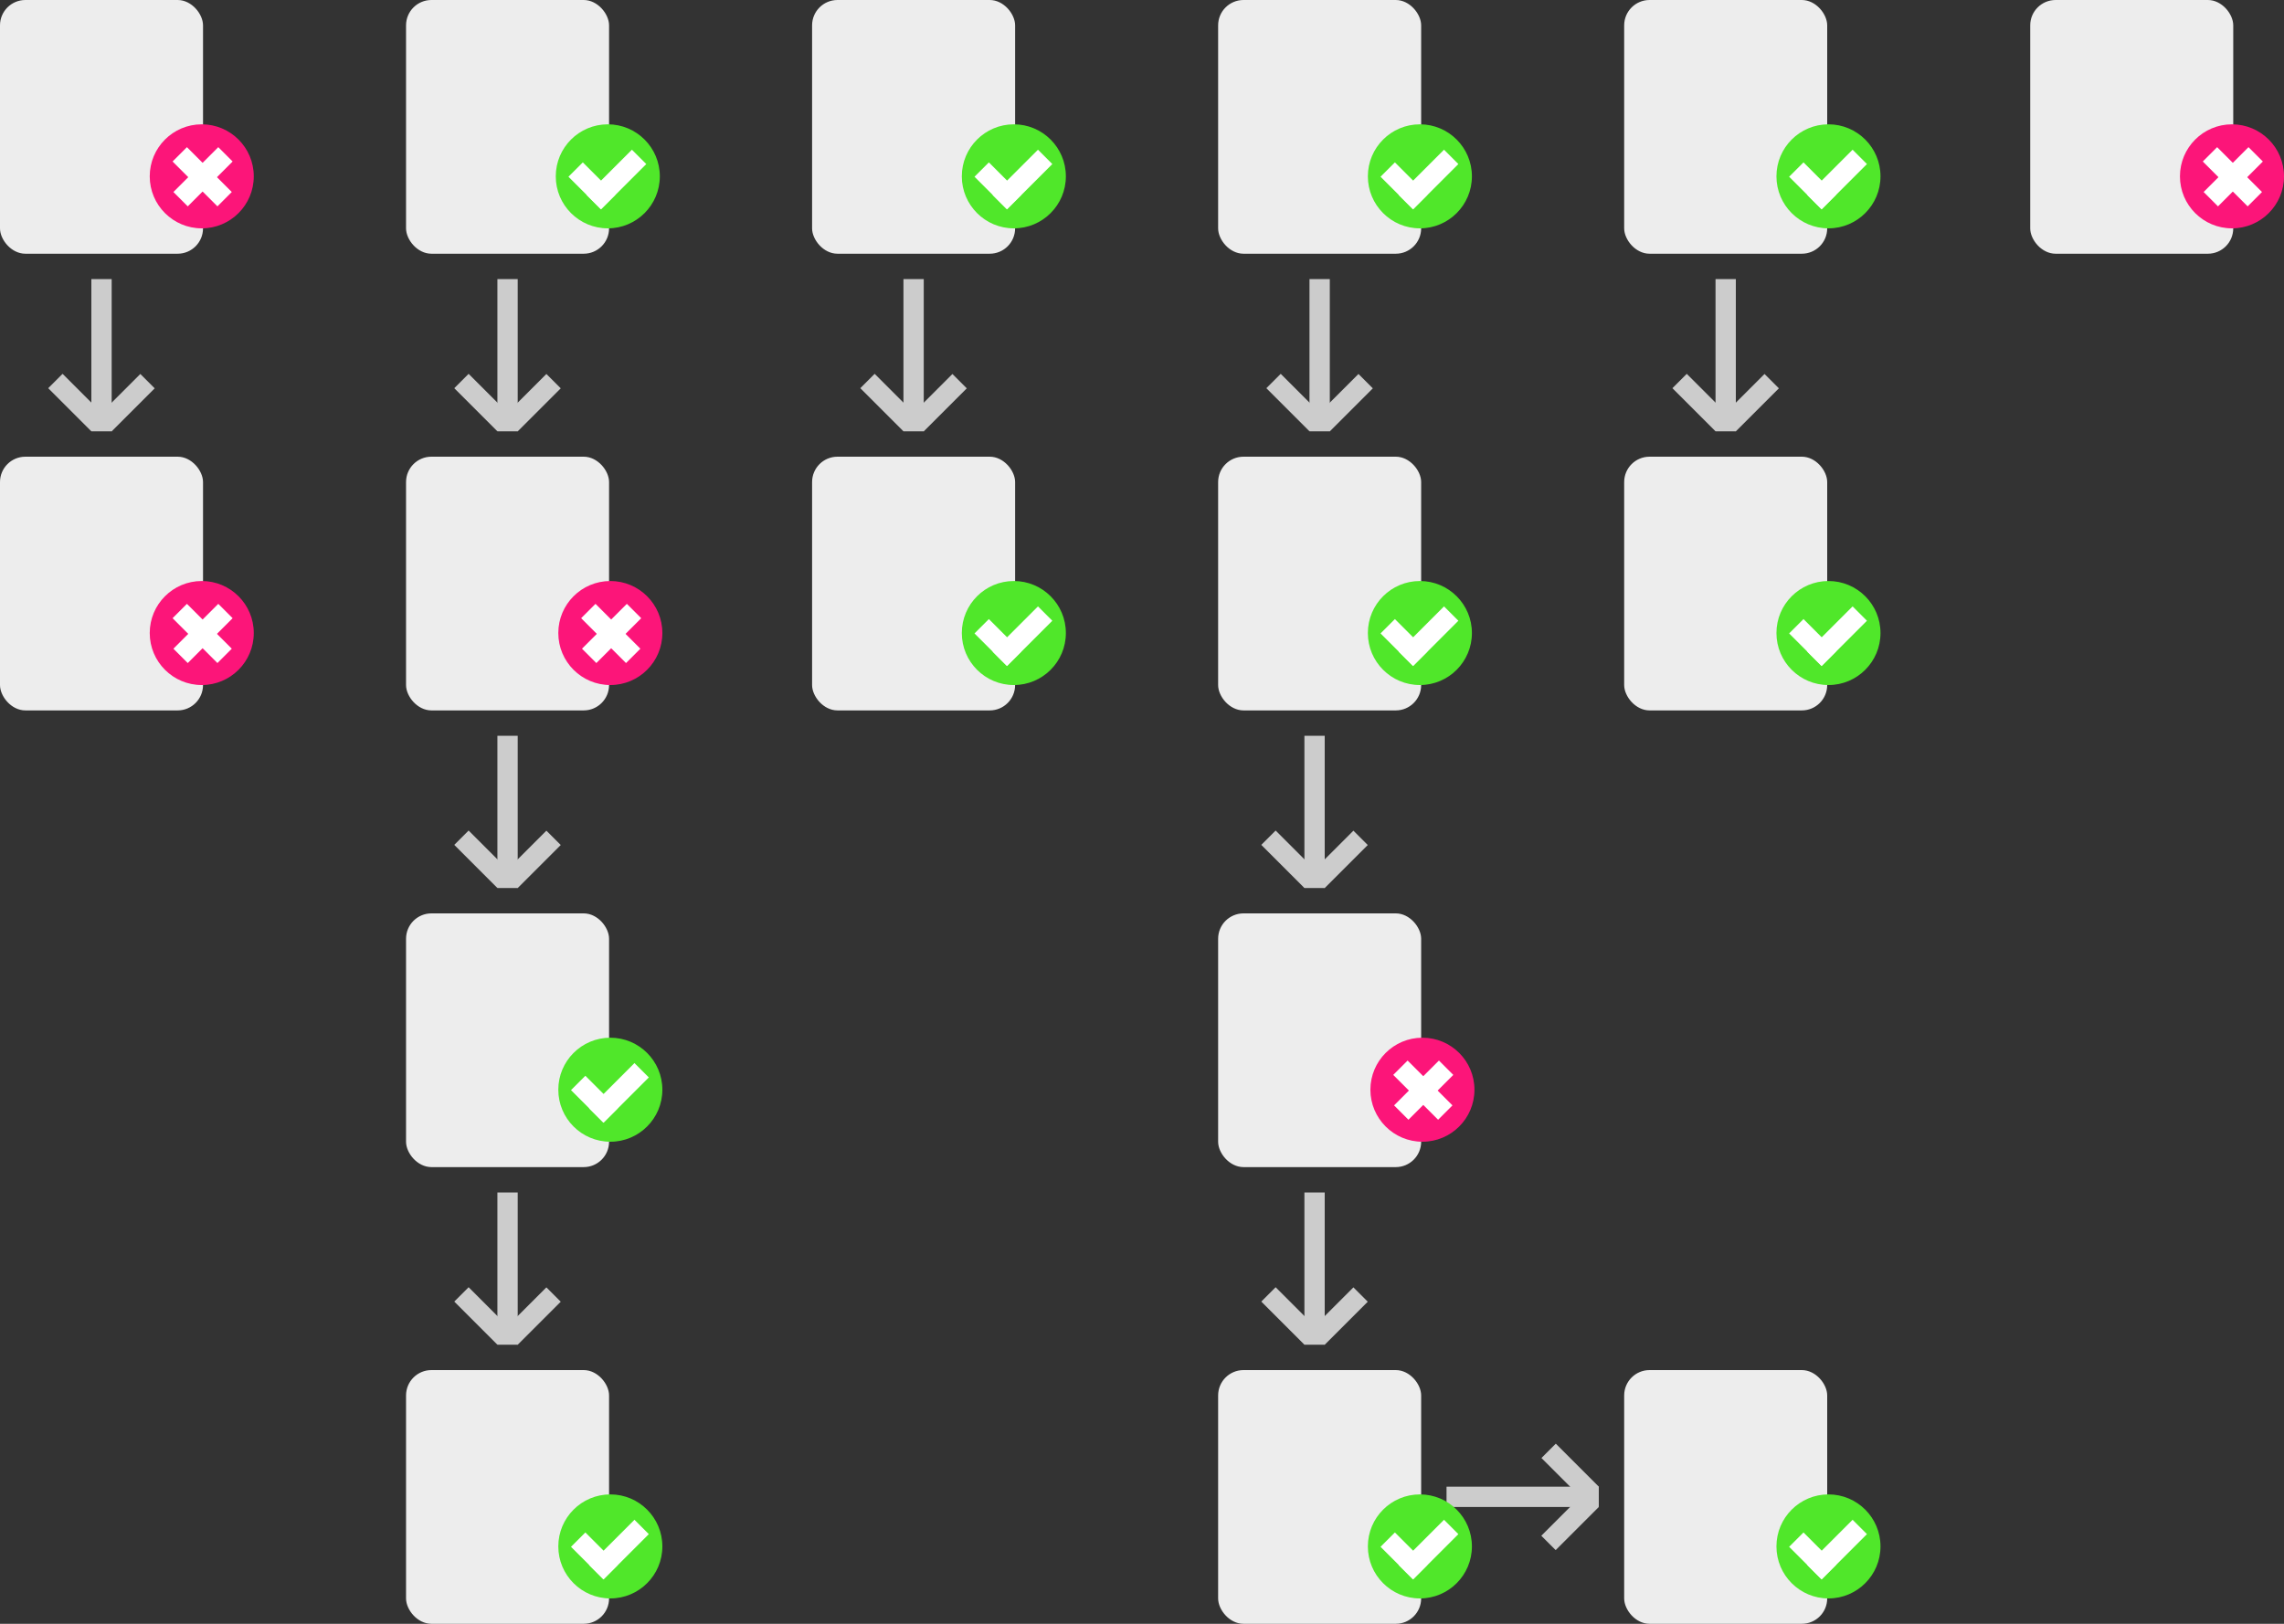 <svg width="900" height="640" viewBox="0 0 900 640" fill="none" xmlns="http://www.w3.org/2000/svg">
<rect x="0" y="0" width="900" height="640" fill="#333333" stroke="none"/>
<rect width="80" height="100" rx="10" fill="#EDEDED"/>
<rect x="19" y="153" width="8" height="24" transform="rotate(-45 19 153)" fill="#CCCCCC"/>
<rect x="179" y="153" width="8" height="24" transform="rotate(-45 179 153)" fill="#CCCCCC"/>
<rect x="179" y="333" width="8" height="24" transform="rotate(-45 179 333)" fill="#CCCCCC"/>
<rect x="179" y="513" width="8" height="24" transform="rotate(-45 179 513)" fill="#CCCCCC"/>
<rect x="339" y="153" width="8" height="24" transform="rotate(-45 339 153)" fill="#CCCCCC"/>
<rect x="499" y="153" width="8" height="24" transform="rotate(-45 499 153)" fill="#CCCCCC"/>
<rect x="659" y="153" width="8" height="24" transform="rotate(-45 659 153)" fill="#CCCCCC"/>
<rect x="497" y="333" width="8" height="24" transform="rotate(-45 497 333)" fill="#CCCCCC"/>
<rect x="497" y="513" width="8" height="24" transform="rotate(-45 497 513)" fill="#CCCCCC"/>
<rect x="613" y="610.958" width="8" height="24" transform="rotate(-135 613 610.958)" fill="#CCCCCC"/>
<rect x="55.301" y="147.4" width="8" height="24" transform="rotate(45 55.301 147.4)" fill="#CCCCCC"/>
<rect x="215.301" y="147.4" width="8" height="24" transform="rotate(45 215.301 147.4)" fill="#CCCCCC"/>
<rect x="215.301" y="327.4" width="8" height="24" transform="rotate(45 215.301 327.4)" fill="#CCCCCC"/>
<rect x="215.301" y="507.4" width="8" height="24" transform="rotate(45 215.301 507.4)" fill="#CCCCCC"/>
<rect x="375.301" y="147.4" width="8" height="24" transform="rotate(45 375.301 147.4)" fill="#CCCCCC"/>
<rect x="535.301" y="147.4" width="8" height="24" transform="rotate(45 535.301 147.4)" fill="#CCCCCC"/>
<rect x="695.301" y="147.4" width="8" height="24" transform="rotate(45 695.301 147.4)" fill="#CCCCCC"/>
<rect x="533.301" y="327.4" width="8" height="24" transform="rotate(45 533.301 327.4)" fill="#CCCCCC"/>
<rect y="180" width="80" height="100" rx="10" fill="#EDEDED"/>
<rect x="533.301" y="507.4" width="8" height="24" transform="rotate(45 533.301 507.4)" fill="#CCCCCC"/>
<rect x="607.398" y="574.657" width="8" height="24" transform="rotate(-45 607.398 574.657)" fill="#CCCCCC"/>
<rect x="36" y="110" width="8" height="60" fill="#CCCCCC"/>
<circle cx="79.5" cy="69.5" r="20.5" fill="#FC1579"/>
<circle cx="79.5" cy="249.5" r="20.5" fill="#FC1579"/>
<rect x="86.008" y="58" width="8" height="25" transform="rotate(45 86.008 58)" fill="white"/>
<rect x="86.008" y="238" width="8" height="25" transform="rotate(45 86.008 238)" fill="white"/>
<rect x="68" y="63.657" width="8" height="25" transform="rotate(-45 68 63.657)" fill="white"/>
<rect x="68" y="243.657" width="8" height="25" transform="rotate(-45 68 243.657)" fill="white"/>
<rect x="196" y="110" width="8" height="60" fill="#CCCCCC"/>
<rect x="196" y="290" width="8" height="60" fill="#CCCCCC"/>
<rect x="196" y="470" width="8" height="60" fill="#CCCCCC"/>
<rect x="356" y="110" width="8" height="60" fill="#CCCCCC"/>
<rect x="516" y="110" width="8" height="60" fill="#CCCCCC"/>
<rect x="676" y="110" width="8" height="60" fill="#CCCCCC"/>
<rect x="514" y="290" width="8" height="60" fill="#CCCCCC"/>
<rect x="514" y="470" width="8" height="60" fill="#CCCCCC"/>
<rect x="570" y="593.958" width="8" height="60" transform="rotate(-90 570 593.958)" fill="#CCCCCC"/>
<rect x="160" width="80" height="100" rx="10" fill="#EDEDED"/>
<rect x="160" y="180" width="80" height="100" rx="10" fill="#EDEDED"/>
<rect x="160" y="360" width="80" height="100" rx="10" fill="#EDEDED"/>
<rect x="160" y="540" width="80" height="100" rx="10" fill="#EDEDED"/>
<rect x="320" width="80" height="100" rx="10" fill="#EDEDED"/>
<rect x="320" y="180" width="80" height="100" rx="10" fill="#EDEDED"/>
<rect x="480" width="80" height="100" rx="10" fill="#EDEDED"/>
<rect x="480" y="180" width="80" height="100" rx="10" fill="#EDEDED"/>
<rect x="480" y="360" width="80" height="100" rx="10" fill="#EDEDED"/>
<rect x="480" y="540" width="80" height="100" rx="10" fill="#EDEDED"/>
<rect x="640" y="540" width="80" height="100" rx="10" fill="#EDEDED"/>
<rect x="640" width="80" height="100" rx="10" fill="#EDEDED"/>
<rect x="640" y="180" width="80" height="100" rx="10" fill="#EDEDED"/>
<rect x="800" width="80" height="100" rx="10" fill="#EDEDED"/>
<circle cx="240.5" cy="249.5" r="20.5" fill="#FC1579"/>
<circle cx="560.5" cy="429.5" r="20.5" fill="#FC1579"/>
<rect x="247.008" y="238" width="8" height="25" transform="rotate(45 247.008 238)" fill="white"/>
<rect x="567.008" y="418" width="8" height="25" transform="rotate(45 567.008 418)" fill="white"/>
<rect x="229" y="243.657" width="8" height="25" transform="rotate(-45 229 243.657)" fill="white"/>
<rect x="549" y="423.657" width="8" height="25" transform="rotate(-45 549 423.657)" fill="white"/>
<circle cx="879.5" cy="69.5" r="20.5" fill="#FC1579"/>
<rect x="886.008" y="58" width="8" height="25" transform="rotate(45 886.008 58)" fill="white"/>
<rect x="868" y="63.657" width="8" height="25" transform="rotate(-45 868 63.657)" fill="white"/>
<circle cx="239.5" cy="69.5" r="20.5" fill="#50E72A"/>
<circle cx="240.5" cy="429.5" r="20.5" fill="#50E72A"/>
<circle cx="399.5" cy="69.5" r="20.5" fill="#50E72A"/>
<circle cx="559.5" cy="69.5" r="20.5" fill="#50E72A"/>
<circle cx="720.5" cy="69.5" r="20.5" fill="#50E72A"/>
<circle cx="240.5" cy="609.5" r="20.5" fill="#50E72A"/>
<circle cx="399.5" cy="249.5" r="20.5" fill="#50E72A"/>
<circle cx="559.5" cy="249.5" r="20.5" fill="#50E72A"/>
<circle cx="559.5" cy="609.5" r="20.5" fill="#50E72A"/>
<circle cx="720.5" cy="609.5" r="20.5" fill="#50E72A"/>
<rect x="249.008" y="59" width="8" height="25.264" transform="rotate(45 249.008 59)" fill="white"/>
<rect x="250.008" y="419" width="8" height="25.264" transform="rotate(45 250.008 419)" fill="white"/>
<rect x="409.008" y="59" width="8" height="25.264" transform="rotate(45 409.008 59)" fill="white"/>
<rect x="569.008" y="59" width="8" height="25.264" transform="rotate(45 569.008 59)" fill="white"/>
<rect x="730.008" y="59" width="8" height="25.264" transform="rotate(45 730.008 59)" fill="white"/>
<rect x="250.008" y="599" width="8" height="25.264" transform="rotate(45 250.008 599)" fill="white"/>
<rect x="409.008" y="239" width="8" height="25.264" transform="rotate(45 409.008 239)" fill="white"/>
<rect x="569.008" y="239" width="8" height="25.264" transform="rotate(45 569.008 239)" fill="white"/>
<rect x="569.008" y="599" width="8" height="25.264" transform="rotate(45 569.008 599)" fill="white"/>
<rect x="730.008" y="599" width="8" height="25.264" transform="rotate(45 730.008 599)" fill="white"/>
<rect x="224" y="69.657" width="8" height="18.097" transform="rotate(-45 224 69.657)" fill="white"/>
<rect x="225" y="429.657" width="8" height="18.097" transform="rotate(-45 225 429.657)" fill="white"/>
<rect x="384" y="69.657" width="8" height="18.097" transform="rotate(-45 384 69.657)" fill="white"/>
<rect x="544" y="69.657" width="8" height="18.097" transform="rotate(-45 544 69.657)" fill="white"/>
<rect x="705" y="69.657" width="8" height="18.097" transform="rotate(-45 705 69.657)" fill="white"/>
<rect x="225" y="609.657" width="8" height="18.097" transform="rotate(-45 225 609.657)" fill="white"/>
<rect x="384" y="249.657" width="8" height="18.097" transform="rotate(-45 384 249.657)" fill="white"/>
<rect x="544" y="249.657" width="8" height="18.097" transform="rotate(-45 544 249.657)" fill="white"/>
<rect x="544" y="609.657" width="8" height="18.097" transform="rotate(-45 544 609.657)" fill="white"/>
<rect x="705" y="609.657" width="8" height="18.097" transform="rotate(-45 705 609.657)" fill="white"/>
<circle cx="720.5" cy="249.5" r="20.5" fill="#50E72A"/>
<rect x="730.008" y="239" width="8" height="25.264" transform="rotate(45 730.008 239)" fill="white"/>
<rect x="705" y="249.656" width="8" height="18.097" transform="rotate(-45 705 249.656)" fill="white"/>
</svg>

